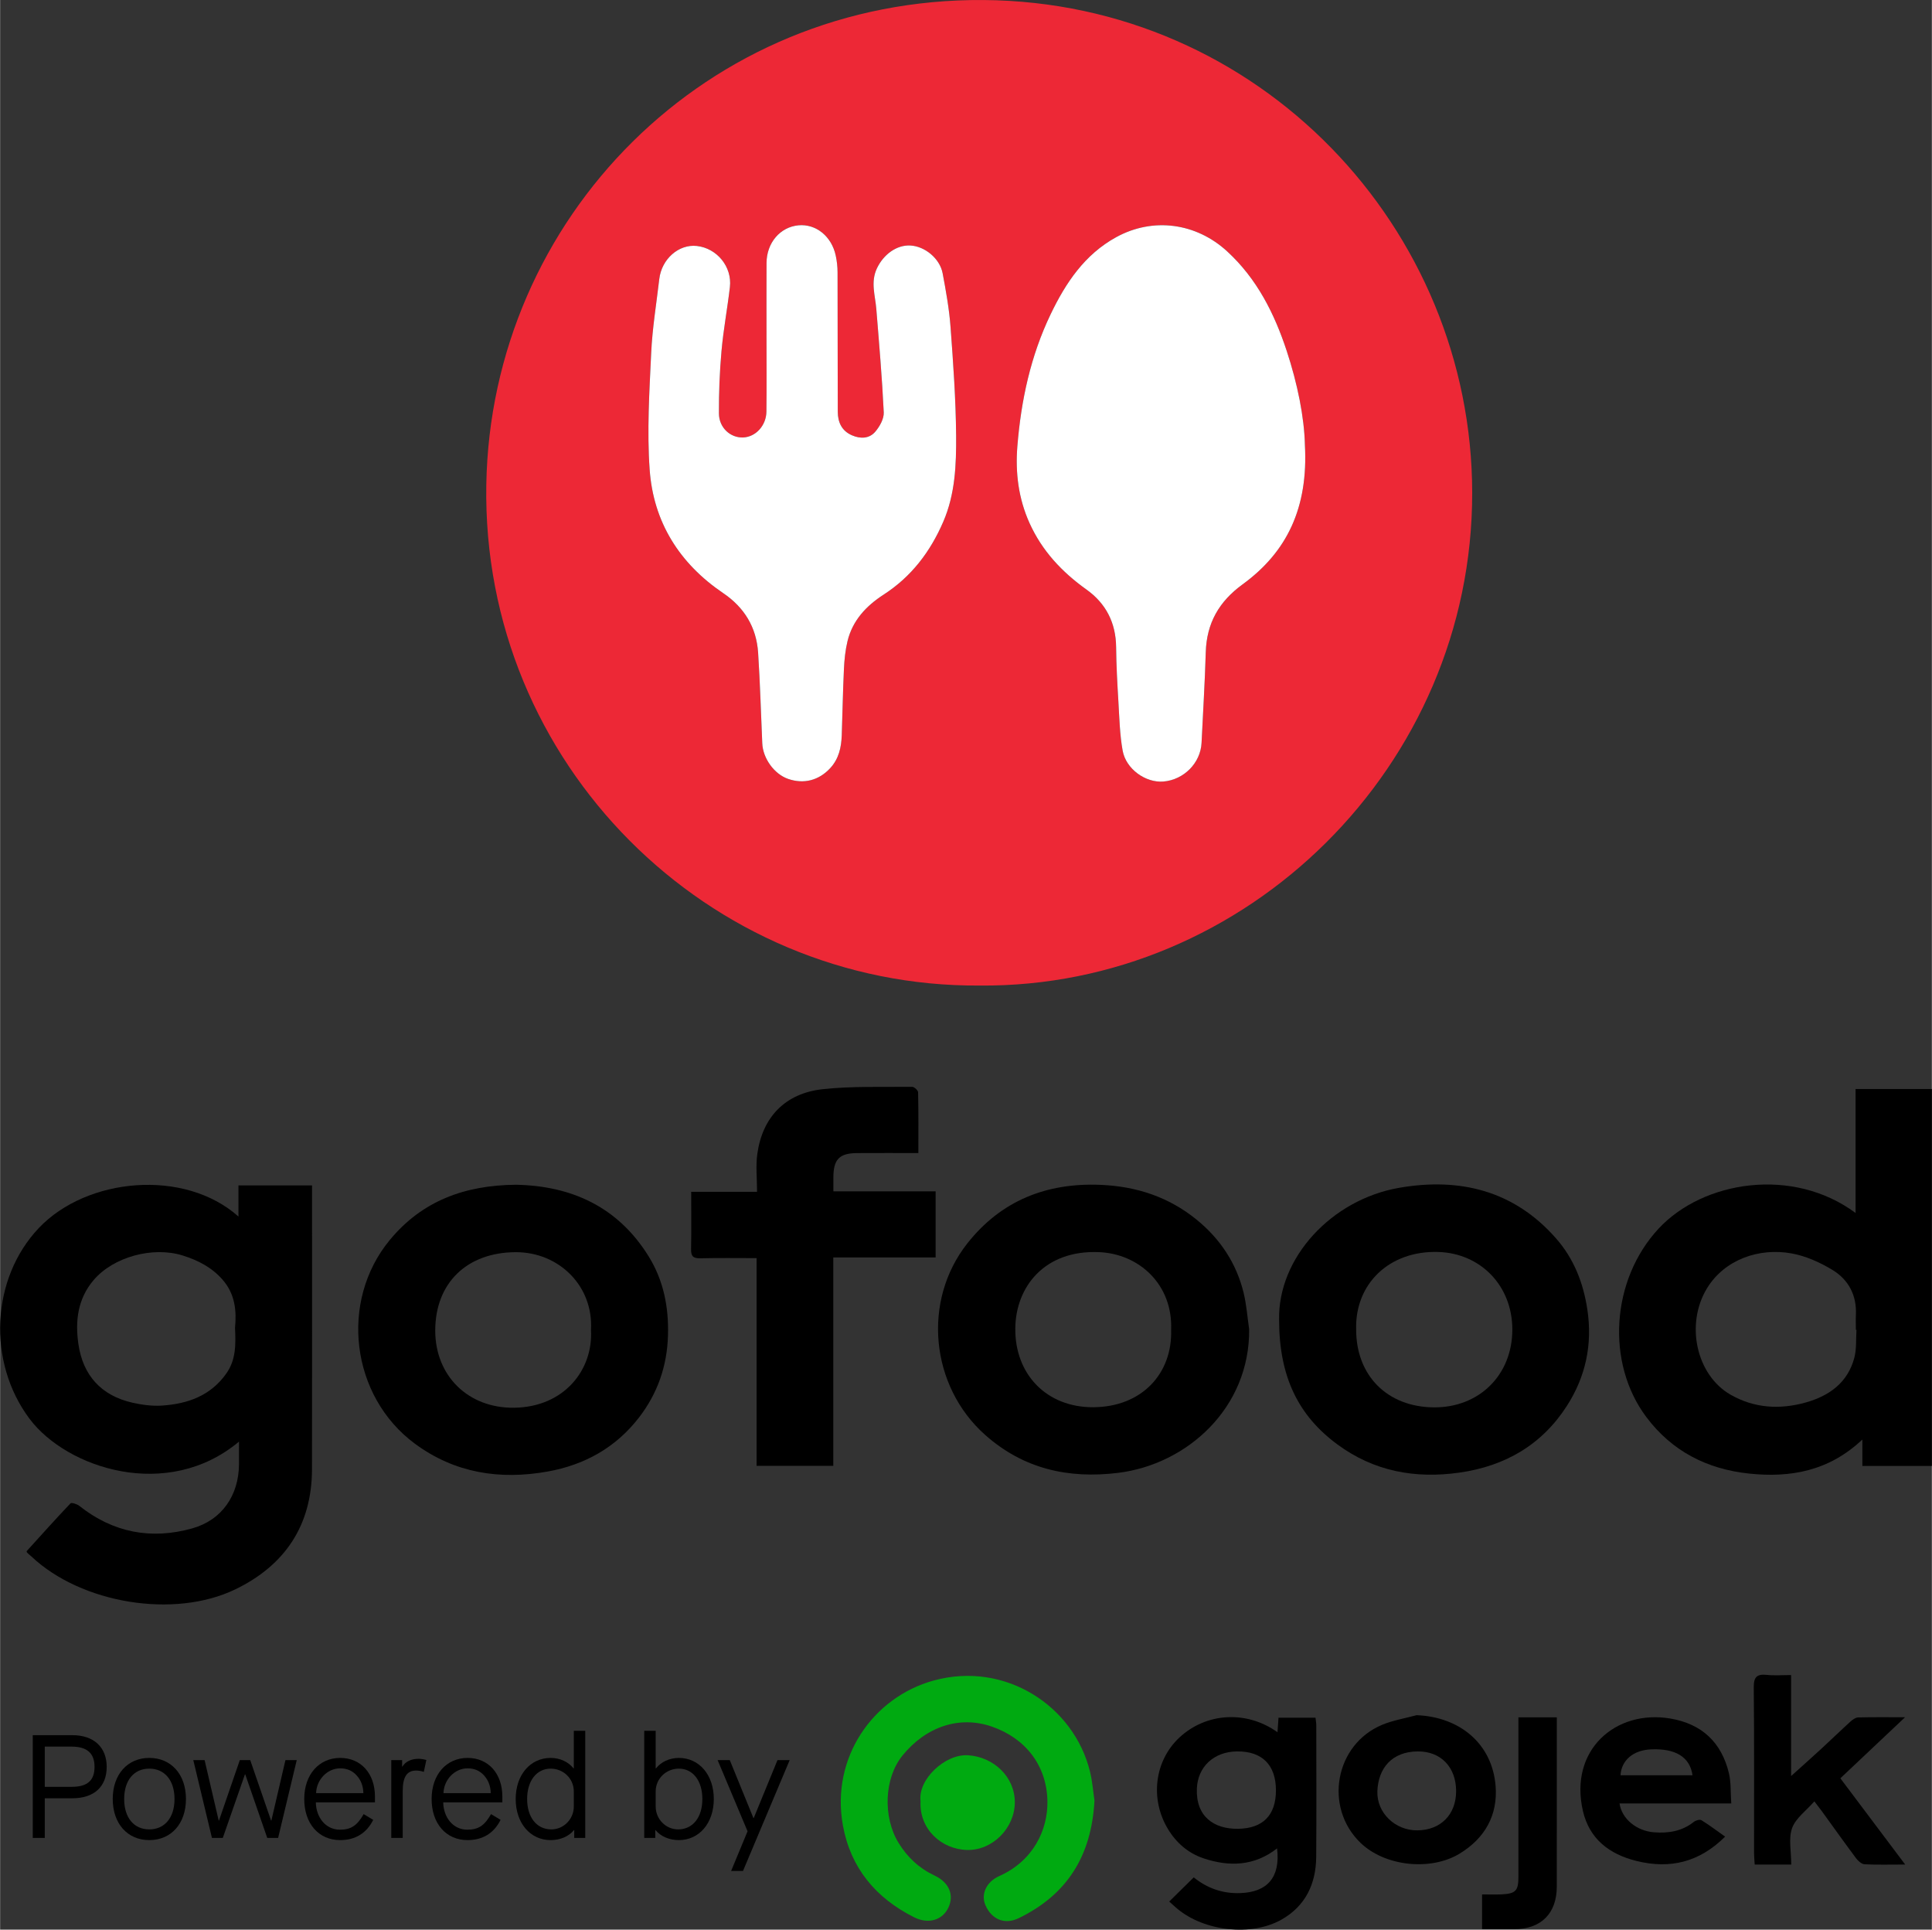 <?xml version="1.0" encoding="UTF-8"?>
<!DOCTYPE svg PUBLIC "-//W3C//DTD SVG 1.1//EN" "http://www.w3.org/Graphics/SVG/1.1/DTD/svg11.dtd">
<!-- Creator: CorelDRAW 2019 (64-Bit) -->
<svg xmlns="http://www.w3.org/2000/svg" xml:space="preserve" width="721px" height="720px" version="1.1" style="shape-rendering:geometricPrecision; text-rendering:geometricPrecision; image-rendering:optimizeQuality; fill-rule:evenodd; clip-rule:evenodd"
viewBox="0 0 721 720.09"
 xmlns:xlink="http://www.w3.org/1999/xlink"
 xmlns:xodm="http://www.corel.com/coreldraw/odm/2003">
 <rect x="0" y="0" width="721" height="720.09" fill="#333333" stroke="none"/>
 <defs>
  <style type="text/css">
   <![CDATA[
    .fil2 {fill:#00AA11;fill-rule:nonzero}
    .fil0 {fill:#ED2836;fill-rule:nonzero}
    .fil3 {fill:white;fill-rule:nonzero}
    .fil1 {fill:black;fill-rule:nonzero}
   ]]>
  </style>
 </defs>
 <g id="Layer_x0020_1">
  <path class="fil0" d="M365.53 367.78c-101.1,0.67 -185.82,-82.68 -184.07,-186.88 1.67,-99.5 82.22,-181.69 185.6,-180.89 103.03,0.79 182.27,85.16 182.37,183.87 0.1,102.09 -84.26,184.81 -183.9,183.9zm121.46 -201.8l0 0c-0.23,-10.19 -2.75,-22.81 -6.81,-35.09 -4.61,-13.97 -11.1,-26.86 -22.16,-37.04 -11.59,-10.68 -27.69,-12.9 -41.48,-5.33 -11.76,6.45 -18.83,17.04 -24.44,28.73 -7.48,15.56 -11.05,32.18 -12.43,49.29 -0.79,9.87 0.41,19.5 4.54,28.66 4.67,10.36 12.08,18.25 21.25,24.8 7.26,5.18 10.98,12.4 11.07,21.49 0.07,6.76 0.44,13.54 0.85,20.3 0.36,6.11 0.51,12.29 1.58,18.3 1.24,6.92 8.6,12.1 15.19,11.56 7.69,-0.64 13.91,-6.93 14.27,-14.46 0.54,-11.26 1.24,-22.53 1.57,-33.8 0.33,-10.85 4.92,-18.89 13.74,-25.32 16.6,-12.08 24.55,-28.61 23.26,-52.09zm-200.95 -41.06l0 0c0,9.55 0.08,19.11 -0.03,28.66 -0.06,5.25 -4.01,9.48 -8.66,9.67 -4.77,0.2 -9.05,-3.63 -9.07,-9 -0.03,-7.77 0.27,-15.57 0.97,-23.31 0.71,-7.97 2.21,-15.87 3.13,-23.83 0.87,-7.56 -4.84,-14.49 -12.34,-15.32 -6.74,-0.75 -13.14,4.86 -14.02,12.35 -1.07,9.18 -2.59,18.35 -3.02,27.57 -0.67,14.49 -1.6,29.09 -0.57,43.51 1.38,19.56 11.08,35.04 27.46,46.13 7.87,5.32 12.4,12.75 13.02,22.21 0.73,11.27 1.06,22.56 1.55,33.84 0.25,5.65 4.47,11.47 9.63,13.26 5.89,2.04 11.52,0.56 15.75,-4.03 3.19,-3.46 4.11,-7.68 4.28,-12.16 0.3,-8.27 0.42,-16.55 0.82,-24.82 0.16,-3.47 0.52,-7 1.33,-10.37 1.87,-7.74 6.96,-13.16 13.48,-17.38 10.36,-6.69 17.43,-15.99 22.28,-27.24 4.45,-10.33 4.86,-21.26 4.78,-32.11 -0.11,-13.52 -1.08,-27.04 -2.08,-40.52 -0.5,-6.72 -1.7,-13.41 -2.95,-20.04 -1.05,-5.54 -6.62,-10.07 -12.01,-10.37 -5.17,-0.3 -10.09,3.36 -12.53,8.54 -2.41,5.13 -0.63,10.07 -0.22,15.12 1.05,12.86 2.16,25.71 2.78,38.59 0.11,2.4 -1.51,5.3 -3.18,7.25 -2.21,2.59 -5.52,2.71 -8.68,1.33 -3.82,-1.65 -5.28,-4.88 -5.3,-8.75 -0.07,-17.34 -0.02,-34.69 -0.08,-52.03 0,-2.12 -0.24,-4.27 -0.69,-6.33 -1.55,-7.18 -7.39,-11.85 -13.87,-11.26 -6.87,0.62 -11.92,6.53 -11.95,14.07 -0.04,8.92 -0.01,17.85 -0.01,26.77z"/>
  <path class="fil1" d="M89.16 537.97c-26.71,22.34 -64.24,10 -78.15,-8.48 -15.9,-21.15 -14.42,-52.4 3.43,-71.22 17.87,-18.86 54.3,-22.28 74.52,-4.29 0,-4.08 0,-7.71 0,-11.61 9.38,0 18.21,0 27.46,0 0,1.58 0,3.06 0,4.53 0,33.79 0.05,67.59 -0.02,101.38 -0.04,20.93 -10.08,35.85 -28.57,44.8 -22.94,11.1 -57.55,5.25 -76.08,-12.18 -1,-0.95 -2.22,-1.66 -1.75,-2.16 5.39,-5.94 10.74,-11.92 16.27,-17.73 0.38,-0.39 2.43,0.25 3.28,0.93 12.61,10.01 26.82,12.7 42.09,8.43 11.16,-3.11 17.43,-12.33 17.51,-23.91 0.02,-2.7 0.01,-5.4 0.01,-8.49zm-1.49 -42.46l0 0c0.61,-6.24 0.08,-12.58 -4.64,-17.96 -4.03,-4.6 -9.13,-7.23 -14.85,-9.02 -11.29,-3.55 -26.02,0.58 -33.3,9.18 -5.95,7.01 -6.89,15.26 -5.68,23.76 1.67,11.7 8.46,19.31 20.14,21.97 3.63,0.82 7.48,1.34 11.16,1.08 9.54,-0.66 18.06,-3.65 23.93,-11.98 3.62,-5.12 3.53,-10.81 3.24,-17.03z"/>
  <path class="fil1" d="M692.52 406.38c9.91,0 19.05,0 28.48,0 0,46.93 0,93.7 0,140.66 -8.55,0 -17.04,0 -25.95,0 0,-2.89 0,-5.83 0,-9.85 -12.49,11.82 -26.92,14.34 -42.34,12.7 -15.62,-1.66 -28.72,-8.32 -38.29,-21.09 -15.13,-20.17 -13.19,-51.21 4.6,-70.33 16.62,-17.86 50.1,-23.19 73.5,-5.82 0,-15.57 0,-30.77 0,-46.27zm0.33 89.9l0 0c-0.07,0 -0.15,-0.01 -0.22,-0.01 0,-1.88 -0.08,-3.77 0.01,-5.65 0.34,-7.33 -2.81,-13.14 -8.82,-16.76 -4.6,-2.78 -9.84,-5.14 -15.09,-6.1 -12.23,-2.26 -25.15,2.28 -31.68,13.02 -8.11,13.3 -4.04,32.34 8.84,39.7 8.83,5.03 18.34,5.6 27.98,2.9 8.79,-2.46 15.71,-7.38 18.17,-16.66 0.89,-3.32 0.58,-6.95 0.81,-10.44z"/>
  <path class="fil1" d="M192.5 442.12c20.64,0.38 38.08,8.16 49.59,26.78 5.53,8.96 7.5,18.92 7.18,29.48 -0.34,11.45 -3.9,21.63 -10.82,30.6 -8.65,11.21 -20.29,17.69 -34.11,20.16 -17.85,3.19 -34.66,0.59 -49.52,-10.38 -23.97,-17.71 -28.26,-53.19 -9.37,-76.04 12.04,-14.57 27.92,-20.43 47.05,-20.6zm28.03 54.21l0 0c0.96,-16.55 -12.09,-29.1 -28.09,-29.05 -18.22,0.06 -30.03,11.5 -30.04,29.25 0,16.85 12.23,29 29.42,28.8 18.76,-0.23 29.56,-14.22 28.71,-29z"/>
  <path class="fil1" d="M466.18 496c0.3,29.38 -23.13,50.45 -48.89,53.63 -18.67,2.3 -35.39,-1.52 -49.62,-14.14 -20.46,-18.16 -23.61,-49.99 -6.71,-71.44 12.6,-15.99 29.58,-22.76 49.86,-21.89 13.33,0.57 25.31,4.51 35.7,12.94 8.82,7.16 14.86,16.23 17.58,27.27 1.09,4.45 1.41,9.08 2.08,13.63zm-29.12 0.26l0 0c0.67,-16.84 -11.86,-28.39 -26.98,-29 -20.26,-0.83 -31.02,12.93 -31.18,28.44 -0.18,17.28 11.81,29.53 29.09,29.44 18.2,-0.09 29.58,-12.63 29.07,-28.88z"/>
  <path class="fil1" d="M477.36 492.58c-0.5,-23.24 19.58,-44.93 44.8,-49.32 22.63,-3.93 42.92,1.01 58.63,18.95 6.59,7.53 10.12,16.51 11.62,26.48 1.96,13.03 -0.63,25.04 -7.62,35.92 -9.34,14.55 -23.06,22.5 -40.11,24.93 -16.58,2.36 -31.94,-0.48 -45.58,-10.53 -14.5,-10.69 -21.72,-25.14 -21.74,-46.43zm28.76 3.53l0 0c-0.03,17.26 11.65,28.96 29.02,29.08 16.92,0.12 29.25,-12.1 29.27,-28.99 0.02,-16.45 -11.9,-28.53 -27.68,-29 -18.24,-0.55 -31.1,11.9 -30.61,28.91z"/>
  <path class="fil1" d="M310.97 469.24c0,26.33 0,51.93 0,77.76 -9.59,0 -18.92,0 -28.63,0 0,-25.83 0,-51.53 0,-77.5 -7.25,0 -14.13,-0.11 -21.01,0.06 -2.67,0.07 -3.5,-0.81 -3.44,-3.42 0.13,-7.01 0.04,-14.02 0.04,-21.39 8.25,0 16.11,0 24.58,0 0,-4.95 -0.53,-9.63 0.1,-14.14 1.92,-13.74 10.4,-22.62 24.39,-24.15 11.04,-1.2 22.25,-0.76 33.39,-0.89 0.77,-0.01 2.21,1.31 2.23,2.04 0.17,7.37 0.1,14.76 0.1,22.68 -7.9,0 -15.4,-0.04 -22.9,0.01 -6.64,0.05 -8.83,2.37 -8.82,9.18 0,1.6 0,3.2 0,5.1 12.85,0 25.36,0 38.16,0 0,8.26 0,16.24 0,24.66 -12.51,0 -25.11,0 -38.19,0z"/>
  <path class="fil2" d="M408.45 671.95c-1.12,20.89 -10.43,35.2 -28.28,43.86 -5.19,2.52 -10.03,0.53 -12.39,-4.78 -1.82,-4.1 0.26,-8.76 5.15,-10.94 12.64,-5.64 18.19,-17.2 17.96,-28.09 -0.29,-13.23 -8.22,-23.33 -20.7,-27.67 -12.01,-4.18 -24.55,-0.12 -33.41,10.81 -6.81,8.39 -7.4,22.89 -1.43,32.61 3.32,5.39 7.7,9.46 13.45,12.17 5.42,2.56 7.34,7.27 5.14,11.93 -2.24,4.77 -7.54,6.29 -12.86,3.6 -14.31,-7.21 -23.67,-18.42 -26.54,-34.33 -4.53,-25.15 11.18,-47.71 33.81,-53.97 26.75,-7.4 52.45,9.5 58.43,33.96 0.94,3.86 1.23,7.89 1.67,10.84z"/>
  <path class="fil1" d="M476.76 646.42c0.14,-2.01 0.25,-3.6 0.38,-5.42 4.62,0 9.08,0 13.81,0 0.1,1.02 0.29,1.97 0.29,2.93 0.01,16.33 0.1,32.65 -0.03,48.98 -0.08,10.07 -3.97,18.35 -12.96,23.44 -11.28,6.37 -28.87,4.36 -38.94,-4.11 -0.95,-0.8 -1.85,-1.64 -2.96,-2.64 2.99,-2.94 5.93,-5.84 9.15,-9.01 5.04,4.04 10.67,6.07 17.26,5.87 10.16,-0.3 15.16,-5.87 13.84,-16.69 -8.5,6.65 -17.88,6.9 -27.41,3.72 -5.68,-1.9 -10.17,-5.71 -13.35,-11.01 -6.72,-11.19 -4.99,-25.4 4.31,-34.08 9.97,-9.29 25.04,-10.25 36.61,-1.98zm-0.58 21.69l0 0c0,-9.46 -5.14,-14.62 -14.48,-14.53 -8.79,0.08 -14.71,5.83 -15.03,13.85 -0.42,10.45 6.37,15.15 15.36,15.03 9.23,-0.12 14.15,-5.01 14.15,-14.35z"/>
  <path class="fil1" d="M710.99 640.83c-8.52,8.04 -16.28,15.36 -24.15,22.78 8,10.65 15.84,21.06 24.2,32.19 -5.72,0 -10.45,0.14 -15.16,-0.1 -1.11,-0.06 -2.41,-1.23 -3.16,-2.23 -4.35,-5.82 -8.55,-11.74 -12.82,-17.62 -0.72,-0.99 -1.48,-1.95 -2.76,-3.63 -3.07,3.51 -6.98,6.28 -8.31,9.98 -1.4,3.87 -0.32,8.63 -0.32,13.61 -2.55,0 -4.76,0 -6.97,0 -2.11,0 -4.22,0 -6.67,0 -0.1,-1.64 -0.24,-2.96 -0.24,-4.29 -0.02,-20.6 0.09,-41.19 -0.11,-61.79 -0.04,-3.95 1.17,-5.1 4.92,-4.7 2.83,0.3 5.71,0.06 9.02,0.06 0,12.51 0,24.58 0,37.68 4.33,-3.9 7.93,-7.09 11.46,-10.35 3.6,-3.31 7.1,-6.72 10.71,-10 0.79,-0.71 1.88,-1.49 2.85,-1.52 5.46,-0.14 10.93,-0.07 17.51,-0.07z"/>
  <path class="fil1" d="M604.42 672.99c0.85,5.82 6.41,10.26 12.82,10.77 5.41,0.43 10.48,-0.36 14.91,-3.88 0.7,-0.56 2.23,-1 2.84,-0.63 2.95,1.82 5.73,3.93 8.84,6.13 -9.6,9.55 -20.52,12.19 -33.08,9.08 -10.2,-2.52 -17.61,-8.25 -20.01,-18.72 -5.21,-22.8 12.35,-37.87 32.64,-34.43 11.77,1.99 19.11,8.9 21.87,20.41 0.82,3.44 0.58,7.14 0.87,11.27 -7.37,0 -14.24,0 -21.11,0 -6.76,0 -13.53,0 -20.59,0zm27.24 -10.51l0 0c-0.96,-6.83 -6.39,-10.09 -15.54,-9.66 -6.56,0.3 -11,4.03 -11.33,9.66 8.89,0 17.77,0 26.87,0z"/>
  <path class="fil1" d="M528.68 640.06c16.22,0.64 28.28,10.75 29.49,26.48 0.83,10.73 -3.89,19.35 -13.34,25.13 -10.81,6.63 -27.95,4.86 -37.1,-3.99 -13.73,-13.26 -9.53,-36.66 8.05,-44.01 4.09,-1.71 8.59,-2.43 12.9,-3.61zm14.75 28.29l0 0c-0.03,-8.93 -5.73,-14.84 -14.34,-14.77 -9.67,0.07 -14.72,6.31 -15.05,14.8 -0.31,8.16 6.69,14.72 14.89,14.66 8.75,-0.06 14.53,-5.92 14.5,-14.69z"/>
  <path class="fil1" d="M566.68 640.87c4.98,0 9.36,0 14.33,0 0,1.22 0,2.41 0,3.6 0,19.86 0.01,39.72 -0.01,59.57 -0.01,10.02 -5.85,15.84 -15.87,15.88 -3.86,0.01 -7.72,0 -12.01,0 0,-2.35 0,-4.33 0,-6.3 0,-1.99 0,-3.98 0,-6.67 2.6,0 4.93,0.09 7.26,-0.02 5.3,-0.26 6.3,-1.34 6.3,-6.56 0.01,-18.35 0,-36.7 0,-55.04 0,-1.36 0,-2.72 0,-4.46z"/>
  <path class="fil2" d="M343.54 672.16c-1.08,-8.03 9.1,-17.71 17.75,-17.14 9.57,0.63 17.5,8.1 17.43,17.65 -0.06,9.53 -8.33,17.94 -17.86,17.69 -9.53,-0.25 -17.88,-7.8 -17.32,-18.2z"/>
  <path class="fil1" d="M12.18 647.52l14.79 0c8.05,0 12.81,4.55 12.81,11.83 0,7.39 -4.71,11.72 -12.81,11.72l-10.3 0 0 14.79 -4.49 0 0 -38.34zm14.52 19.28l0 0c5.86,0 8.54,-2.36 8.54,-7.45 0,-5.09 -2.8,-7.56 -8.54,-7.56l-10.03 0 0 15.01 10.03 0z"/>
  <path class="fil1" d="M55.67 656.01c8.21,0 13.69,6.19 13.69,15.33 0,9.15 -5.48,15.34 -13.69,15.34 -8.16,0 -13.64,-6.19 -13.64,-15.34 0,-9.14 5.48,-15.33 13.64,-15.33zm0 4l0 0c-5.75,0 -9.37,4.38 -9.37,11.33 0,6.96 3.62,11.34 9.37,11.34 5.75,0 9.42,-4.38 9.42,-11.34 0,-6.95 -3.67,-11.33 -9.42,-11.33z"/>
  <polygon class="fil1" points="72.1,656.83 76.32,656.83 81.58,679.39 81.69,679.39 89.46,656.83 93.35,656.83 101.13,679.39 101.24,679.39 106.49,656.83 110.71,656.83 103.76,685.86 99.7,685.86 91.49,662.14 91.38,662.14 83.11,685.86 79.06,685.86 "/>
  <path class="fil1" d="M126.93 656.01c7.77,0 12.97,5.86 12.97,14.4l0 2.19 -22.07 0c0.11,5.59 3.67,10.19 8.98,10.19 4.11,0 6.41,-1.48 8.88,-5.81l3.56 2.14c-2.47,4.98 -6.68,7.56 -12.32,7.56 -8.06,0 -13.42,-6.19 -13.42,-15.34 0,-9.14 5.53,-15.33 13.42,-15.33zm8.65 13.14l0 0c-0.06,-2.68 -0.93,-4.87 -2.52,-6.62 -1.59,-1.76 -3.62,-2.63 -6.13,-2.63 -4.93,0 -8.88,4.38 -8.99,9.25l17.64 0z"/>
  <path class="fil1" d="M145.99 656.83l4.05 0 0 2.41 0.11 0c1.09,-1.81 3.23,-2.9 6.02,-2.9 0.88,0 1.87,0.16 2.91,0.44l-0.94 4.43c-1.04,-0.33 -2.02,-0.49 -2.84,-0.49 -3.45,0 -5.04,2.3 -5.04,7.72l0 17.42 -4.27 0 0 -29.03z"/>
  <path class="fil1" d="M174.47 656.01c7.77,0 12.98,5.86 12.98,14.4l0 2.19 -22.07 0c0.1,5.59 3.66,10.19 8.98,10.19 4.1,0 6.41,-1.48 8.87,-5.81l3.56 2.14c-2.47,4.98 -6.68,7.56 -12.32,7.56 -8.05,0 -13.42,-6.19 -13.42,-15.34 0,-9.14 5.53,-15.33 13.42,-15.33zm8.65 13.14l0 0c-0.06,-2.68 -0.93,-4.87 -2.52,-6.62 -1.59,-1.76 -3.61,-2.63 -6.13,-2.63 -4.93,0 -8.87,4.38 -8.99,9.25l17.64 0z"/>
  <path class="fil1" d="M205.47 656.01c3.5,0 6.62,1.48 8.54,3.89l0.11 0 0 -14.02 4.27 0 0 39.98 -4.11 0 0 -2.91 -0.11 0c-1.91,2.36 -5.14,3.73 -8.7,3.73 -7.56,0 -13.04,-6.3 -13.04,-15.34 0,-9.03 5.48,-15.33 13.04,-15.33zm8.65 12.49l0 0c0,-4.71 -3.83,-8.49 -8.65,-8.49 -5.2,0 -8.77,4.49 -8.77,11.33 0,6.85 3.57,11.34 9.04,11.34 4.6,0 8.38,-3.83 8.38,-8.54l0 -5.64z"/>
  <path class="fil1" d="M244.52 682.95l0 2.91 -4.11 0 0 -39.98 4.27 0 0 14.02 0.11 0c1.92,-2.41 5.04,-3.89 8.55,-3.89 7.55,0 13.03,6.3 13.03,15.33 0,9.04 -5.48,15.34 -13.03,15.34 -3.56,0 -6.8,-1.37 -8.71,-3.73l-0.11 0zm8.82 -22.94l0 0c-4.82,0 -8.66,3.78 -8.66,8.49l0 5.64c0,4.71 3.78,8.54 8.38,8.54 5.48,0 9.04,-4.49 9.04,-11.34 0,-6.84 -3.56,-11.33 -8.76,-11.33z"/>
  <polygon class="fil1" points="278.97,683.39 267.8,656.83 272.34,656.83 281.16,678.46 281.27,678.46 290.14,656.83 294.69,656.83 277.27,698.18 272.84,698.18 "/>
  <path class="fil3" d="M486.99 165.98c-0.23,-10.19 -2.75,-22.81 -6.81,-35.09 -4.61,-13.97 -11.1,-26.86 -22.16,-37.04 -11.59,-10.68 -27.69,-12.9 -41.48,-5.33 -11.76,6.45 -18.83,17.04 -24.44,28.73 -7.48,15.56 -11.05,32.18 -12.43,49.29 -0.79,9.87 0.41,19.5 4.54,28.66 4.67,10.36 12.08,18.25 21.25,24.8 7.26,5.18 10.98,12.4 11.07,21.49 0.07,6.76 0.44,13.54 0.85,20.3 0.36,6.11 0.51,12.29 1.58,18.3 1.24,6.92 8.6,12.1 15.19,11.56 7.69,-0.64 13.91,-6.93 14.27,-14.46 0.54,-11.26 1.24,-22.53 1.57,-33.8 0.33,-10.85 4.92,-18.89 13.74,-25.32 16.6,-12.08 24.55,-28.61 23.26,-52.09z"/>
  <path class="fil3" d="M286.04 124.92c0,9.55 0.08,19.11 -0.03,28.66 -0.06,5.25 -4.01,9.48 -8.66,9.67 -4.77,0.2 -9.05,-3.63 -9.07,-9 -0.03,-7.77 0.27,-15.57 0.97,-23.31 0.71,-7.97 2.21,-15.87 3.13,-23.83 0.87,-7.56 -4.84,-14.49 -12.34,-15.32 -6.74,-0.75 -13.14,4.86 -14.02,12.35 -1.07,9.18 -2.59,18.35 -3.02,27.57 -0.67,14.49 -1.6,29.09 -0.57,43.51 1.38,19.56 11.08,35.04 27.46,46.13 7.87,5.32 12.4,12.75 13.02,22.21 0.73,11.27 1.06,22.56 1.55,33.84 0.25,5.65 4.47,11.47 9.63,13.26 5.89,2.04 11.52,0.56 15.75,-4.03 3.19,-3.46 4.11,-7.68 4.28,-12.16 0.3,-8.27 0.42,-16.55 0.82,-24.82 0.16,-3.47 0.52,-7 1.33,-10.37 1.87,-7.74 6.96,-13.16 13.48,-17.38 10.36,-6.69 17.43,-15.99 22.28,-27.24 4.45,-10.33 4.86,-21.26 4.78,-32.11 -0.11,-13.52 -1.08,-27.04 -2.08,-40.52 -0.5,-6.72 -1.7,-13.41 -2.95,-20.04 -1.05,-5.54 -6.62,-10.07 -12.01,-10.37 -5.17,-0.3 -10.09,3.36 -12.53,8.54 -2.41,5.13 -0.63,10.07 -0.22,15.12 1.05,12.86 2.16,25.71 2.78,38.59 0.11,2.4 -1.51,5.3 -3.18,7.25 -2.21,2.59 -5.52,2.71 -8.68,1.33 -3.82,-1.65 -5.28,-4.88 -5.3,-8.75 -0.07,-17.34 -0.02,-34.69 -0.08,-52.03 0,-2.12 -0.24,-4.27 -0.69,-6.33 -1.55,-7.18 -7.39,-11.85 -13.87,-11.26 -6.87,0.62 -11.92,6.53 -11.95,14.07 -0.04,8.92 -0.01,17.85 -0.01,26.77z"/>
 </g>
</svg>
